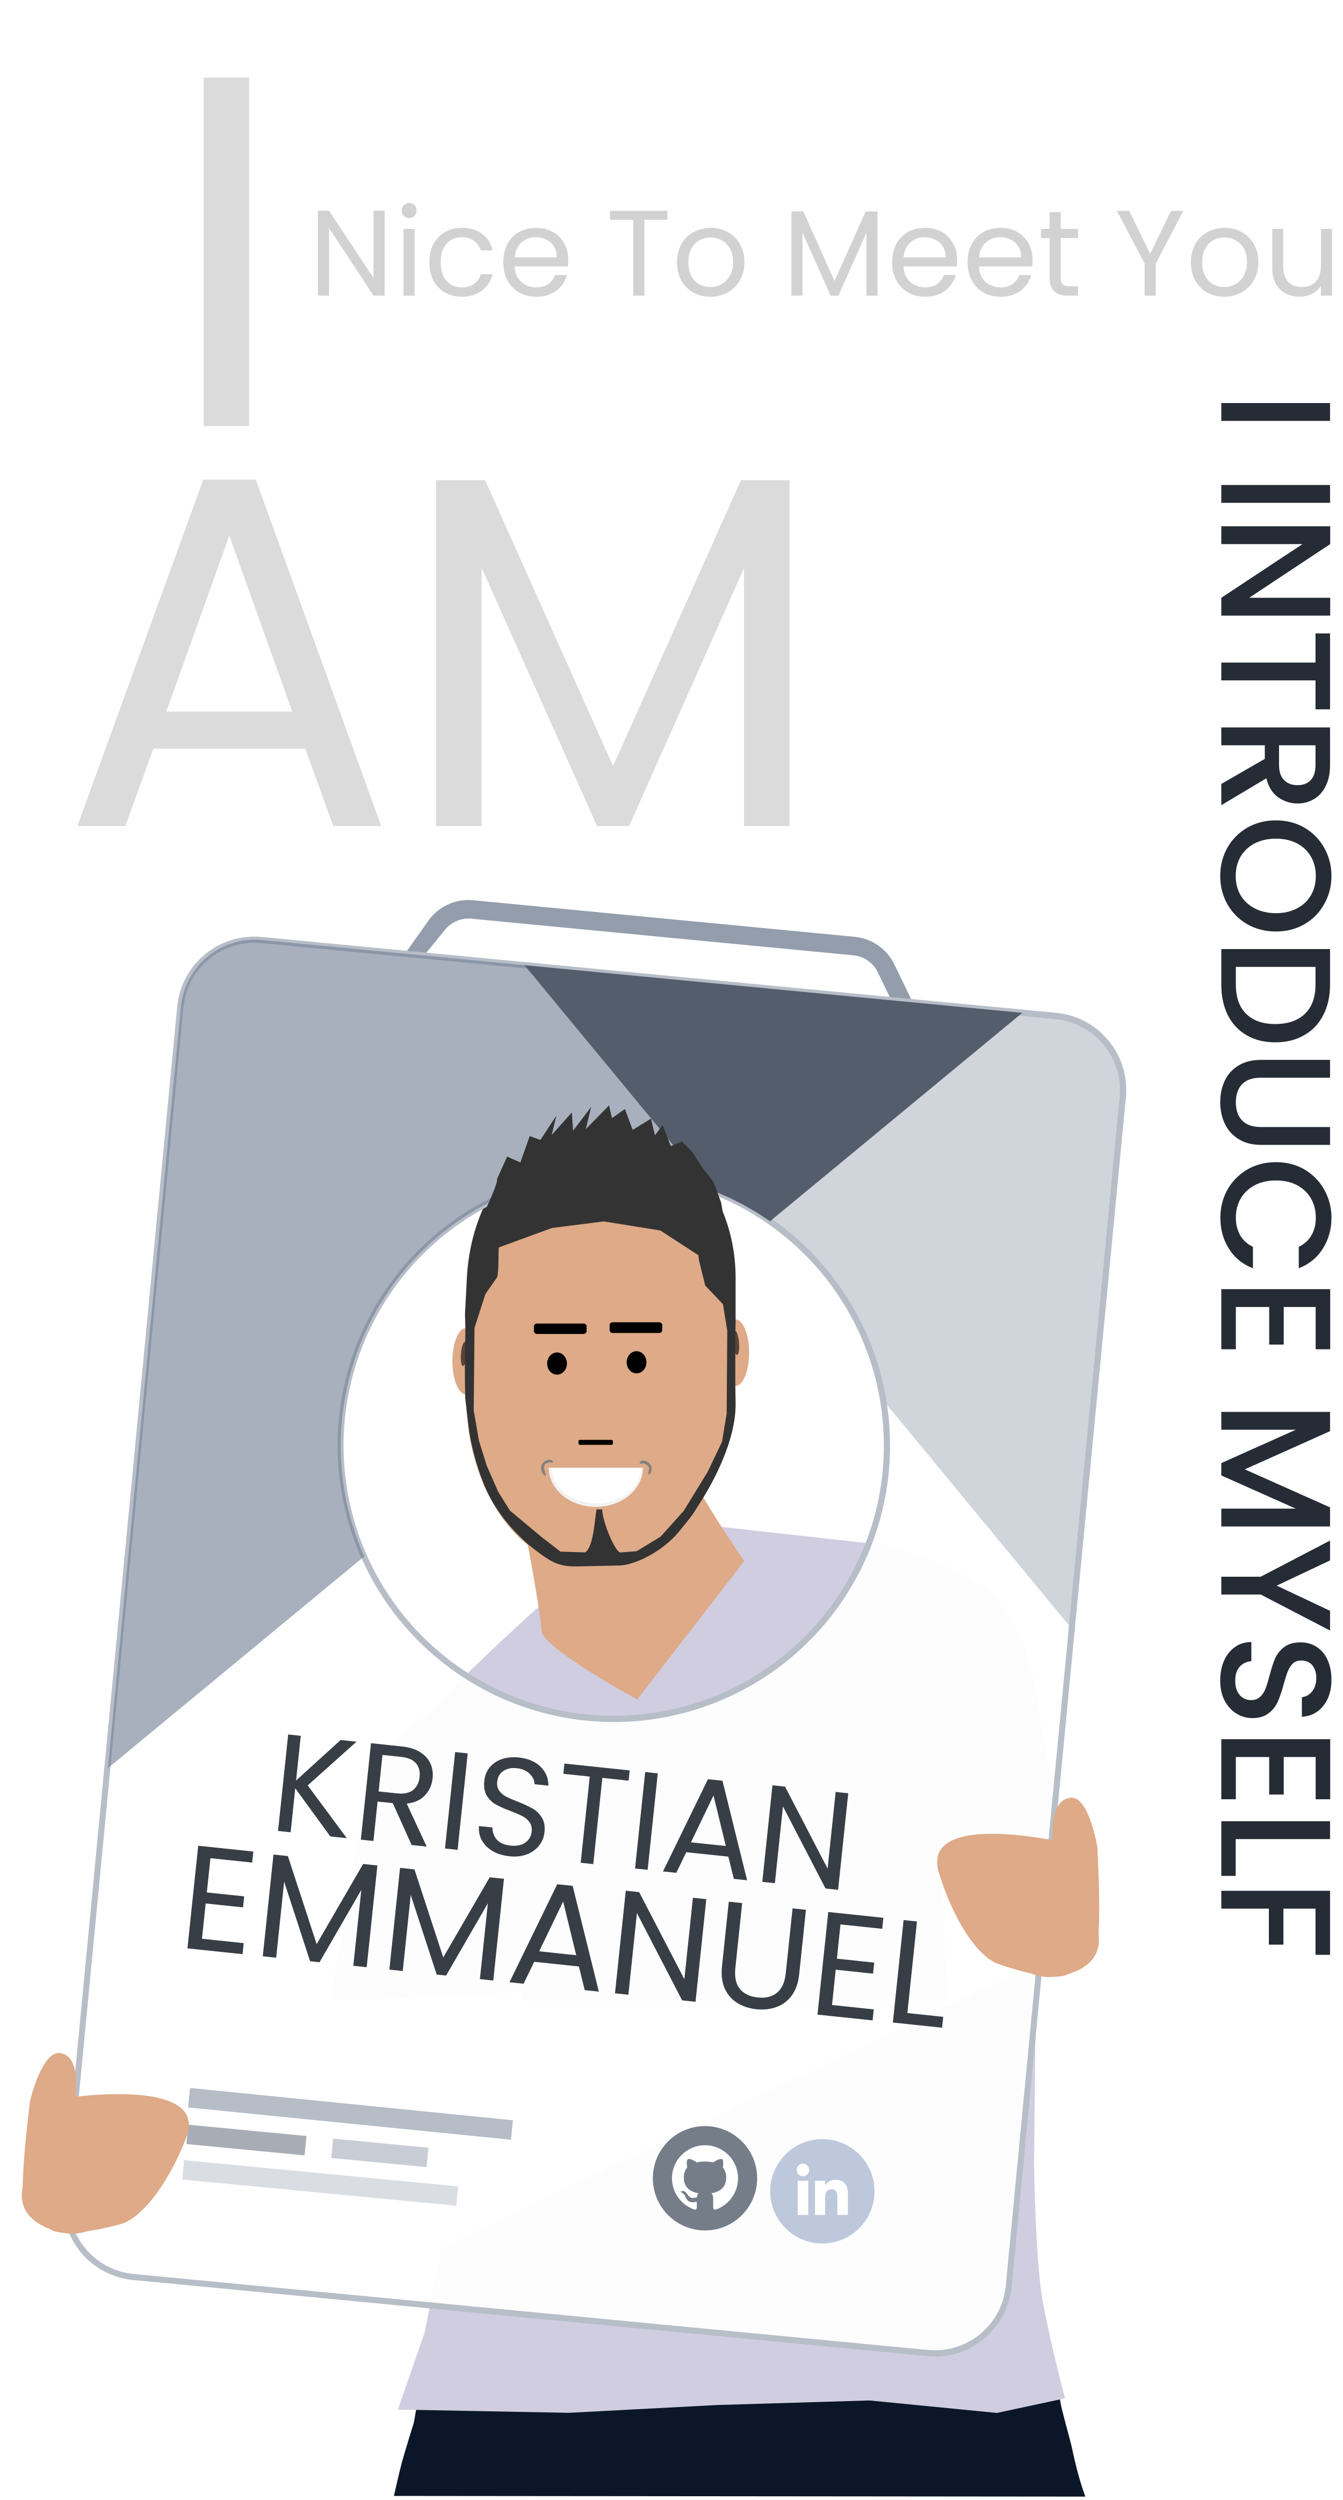 <svg width="309" height="575" viewBox="0 0 309 575" fill="none" xmlns="http://www.w3.org/2000/svg">
<path d="M57.32 17.845V98H46.855V17.845H57.32Z" fill="#D2D2D2" fill-opacity="0.8"/>
<path d="M70.235 172.175H35.275L28.835 190H17.795L46.775 110.305H58.85L87.715 190H76.675L70.235 172.175ZM67.245 163.665L52.755 123.185L38.265 163.665H67.245ZM181.65 110.42V190H171.185V130.66L144.735 190H137.375L110.81 130.545V190H100.345V110.42H111.615L141.055 176.2L170.495 110.42H181.65Z" fill="#D2D2D2" fill-opacity="0.8"/>
<path d="M88.5 68H85.952L75.704 52.46V68H73.156V48.456H75.704L85.952 63.968V48.456H88.5V68ZM94.159 50.164C93.674 50.164 93.263 49.996 92.927 49.66C92.591 49.324 92.424 48.913 92.424 48.428C92.424 47.943 92.591 47.532 92.927 47.196C93.263 46.86 93.674 46.692 94.159 46.692C94.626 46.692 95.018 46.86 95.335 47.196C95.671 47.532 95.84 47.943 95.84 48.428C95.84 48.913 95.671 49.324 95.335 49.66C95.018 49.996 94.626 50.164 94.159 50.164ZM95.391 52.656V68H92.844V52.656H95.391ZM98.782 60.3C98.782 58.713 99.1 57.332 99.734 56.156C100.369 54.961 101.246 54.037 102.366 53.384C103.505 52.731 104.802 52.404 106.258 52.404C108.143 52.404 109.693 52.861 110.906 53.776C112.138 54.691 112.95 55.96 113.342 57.584H110.598C110.337 56.651 109.823 55.913 109.058 55.372C108.311 54.831 107.378 54.56 106.258 54.56C104.802 54.56 103.626 55.064 102.73 56.072C101.834 57.061 101.386 58.471 101.386 60.3C101.386 62.148 101.834 63.576 102.73 64.584C103.626 65.592 104.802 66.096 106.258 66.096C107.378 66.096 108.311 65.835 109.058 65.312C109.805 64.789 110.318 64.043 110.598 63.072H113.342C112.931 64.64 112.11 65.9 110.878 66.852C109.646 67.785 108.106 68.252 106.258 68.252C104.802 68.252 103.505 67.925 102.366 67.272C101.246 66.619 100.369 65.695 99.734 64.5C99.1 63.305 98.782 61.905 98.782 60.3ZM130.742 59.74C130.742 60.225 130.714 60.739 130.658 61.28H118.394C118.487 62.792 119.001 63.977 119.934 64.836C120.886 65.676 122.034 66.096 123.378 66.096C124.479 66.096 125.394 65.844 126.122 65.34C126.869 64.817 127.391 64.127 127.69 63.268H130.434C130.023 64.743 129.202 65.947 127.97 66.88C126.738 67.795 125.207 68.252 123.378 68.252C121.922 68.252 120.615 67.925 119.458 67.272C118.319 66.619 117.423 65.695 116.77 64.5C116.117 63.287 115.79 61.887 115.79 60.3C115.79 58.713 116.107 57.323 116.742 56.128C117.377 54.933 118.263 54.019 119.402 53.384C120.559 52.731 121.885 52.404 123.378 52.404C124.834 52.404 126.122 52.721 127.242 53.356C128.362 53.991 129.221 54.868 129.818 55.988C130.434 57.089 130.742 58.34 130.742 59.74ZM128.11 59.208C128.11 58.237 127.895 57.407 127.466 56.716C127.037 56.007 126.449 55.475 125.702 55.12C124.974 54.747 124.162 54.56 123.266 54.56C121.978 54.56 120.877 54.971 119.962 55.792C119.066 56.613 118.553 57.752 118.422 59.208H128.11ZM153.582 48.484V50.556H148.262V68H145.714V50.556H140.366V48.484H153.582ZM163.411 68.252C161.973 68.252 160.667 67.925 159.491 67.272C158.333 66.619 157.419 65.695 156.747 64.5C156.093 63.287 155.767 61.887 155.767 60.3C155.767 58.732 156.103 57.351 156.775 56.156C157.465 54.943 158.399 54.019 159.575 53.384C160.751 52.731 162.067 52.404 163.523 52.404C164.979 52.404 166.295 52.731 167.471 53.384C168.647 54.019 169.571 54.933 170.243 56.128C170.933 57.323 171.279 58.713 171.279 60.3C171.279 61.887 170.924 63.287 170.215 64.5C169.524 65.695 168.581 66.619 167.387 67.272C166.192 67.925 164.867 68.252 163.411 68.252ZM163.411 66.012C164.325 66.012 165.184 65.797 165.987 65.368C166.789 64.939 167.433 64.295 167.919 63.436C168.423 62.577 168.675 61.532 168.675 60.3C168.675 59.068 168.432 58.023 167.947 57.164C167.461 56.305 166.827 55.671 166.043 55.26C165.259 54.831 164.409 54.616 163.495 54.616C162.561 54.616 161.703 54.831 160.919 55.26C160.153 55.671 159.537 56.305 159.071 57.164C158.604 58.023 158.371 59.068 158.371 60.3C158.371 61.551 158.595 62.605 159.043 63.464C159.509 64.323 160.125 64.967 160.891 65.396C161.656 65.807 162.496 66.012 163.411 66.012ZM201.89 48.624V68H199.342V53.552L192.902 68H191.11L184.642 53.524V68H182.094V48.624H184.838L192.006 64.64L199.174 48.624H201.89ZM220.211 59.74C220.211 60.225 220.183 60.739 220.127 61.28H207.863C207.956 62.792 208.469 63.977 209.403 64.836C210.355 65.676 211.503 66.096 212.847 66.096C213.948 66.096 214.863 65.844 215.591 65.34C216.337 64.817 216.86 64.127 217.159 63.268H219.903C219.492 64.743 218.671 65.947 217.439 66.88C216.207 67.795 214.676 68.252 212.847 68.252C211.391 68.252 210.084 67.925 208.927 67.272C207.788 66.619 206.892 65.695 206.239 64.5C205.585 63.287 205.259 61.887 205.259 60.3C205.259 58.713 205.576 57.323 206.211 56.128C206.845 54.933 207.732 54.019 208.871 53.384C210.028 52.731 211.353 52.404 212.847 52.404C214.303 52.404 215.591 52.721 216.711 53.356C217.831 53.991 218.689 54.868 219.287 55.988C219.903 57.089 220.211 58.34 220.211 59.74ZM217.579 59.208C217.579 58.237 217.364 57.407 216.935 56.716C216.505 56.007 215.917 55.475 215.171 55.12C214.443 54.747 213.631 54.56 212.735 54.56C211.447 54.56 210.345 54.971 209.431 55.792C208.535 56.613 208.021 57.752 207.891 59.208H217.579ZM237.574 59.74C237.574 60.225 237.546 60.739 237.49 61.28H225.226C225.319 62.792 225.833 63.977 226.766 64.836C227.718 65.676 228.866 66.096 230.21 66.096C231.311 66.096 232.226 65.844 232.954 65.34C233.701 64.817 234.223 64.127 234.522 63.268H237.266C236.855 64.743 236.034 65.947 234.802 66.88C233.57 67.795 232.039 68.252 230.21 68.252C228.754 68.252 227.447 67.925 226.29 67.272C225.151 66.619 224.255 65.695 223.602 64.5C222.949 63.287 222.622 61.887 222.622 60.3C222.622 58.713 222.939 57.323 223.574 56.128C224.209 54.933 225.095 54.019 226.234 53.384C227.391 52.731 228.717 52.404 230.21 52.404C231.666 52.404 232.954 52.721 234.074 53.356C235.194 53.991 236.053 54.868 236.65 55.988C237.266 57.089 237.574 58.34 237.574 59.74ZM234.942 59.208C234.942 58.237 234.727 57.407 234.298 56.716C233.869 56.007 233.281 55.475 232.534 55.12C231.806 54.747 230.994 54.56 230.098 54.56C228.81 54.56 227.709 54.971 226.794 55.792C225.898 56.613 225.385 57.752 225.254 59.208H234.942ZM244.045 54.756V63.8C244.045 64.547 244.204 65.079 244.521 65.396C244.839 65.695 245.389 65.844 246.173 65.844H248.049V68H245.753C244.335 68 243.271 67.673 242.561 67.02C241.852 66.367 241.497 65.293 241.497 63.8V54.756H239.509V52.656H241.497V48.792H244.045V52.656H248.049V54.756H244.045ZM272.265 48.484L265.909 60.636V68H263.361V60.636L256.977 48.484H259.805L264.621 58.368L269.437 48.484H272.265ZM281.645 68.252C280.208 68.252 278.901 67.925 277.725 67.272C276.568 66.619 275.653 65.695 274.981 64.5C274.328 63.287 274.001 61.887 274.001 60.3C274.001 58.732 274.337 57.351 275.009 56.156C275.7 54.943 276.633 54.019 277.809 53.384C278.985 52.731 280.301 52.404 281.757 52.404C283.213 52.404 284.529 52.731 285.705 53.384C286.881 54.019 287.805 54.933 288.477 56.128C289.168 57.323 289.513 58.713 289.513 60.3C289.513 61.887 289.158 63.287 288.449 64.5C287.758 65.695 286.816 66.619 285.621 67.272C284.426 67.925 283.101 68.252 281.645 68.252ZM281.645 66.012C282.56 66.012 283.418 65.797 284.221 65.368C285.024 64.939 285.668 64.295 286.153 63.436C286.657 62.577 286.909 61.532 286.909 60.3C286.909 59.068 286.666 58.023 286.181 57.164C285.696 56.305 285.061 55.671 284.277 55.26C283.493 54.831 282.644 54.616 281.729 54.616C280.796 54.616 279.937 54.831 279.153 55.26C278.388 55.671 277.772 56.305 277.305 57.164C276.838 58.023 276.605 59.068 276.605 60.3C276.605 61.551 276.829 62.605 277.277 63.464C277.744 64.323 278.36 64.967 279.125 65.396C279.89 65.807 280.73 66.012 281.645 66.012ZM306.471 52.656V68H303.923V65.732C303.438 66.516 302.756 67.132 301.879 67.58C301.02 68.009 300.068 68.224 299.023 68.224C297.828 68.224 296.755 67.981 295.803 67.496C294.851 66.992 294.095 66.245 293.535 65.256C292.994 64.267 292.723 63.063 292.723 61.644V52.656H295.243V61.308C295.243 62.82 295.626 63.987 296.391 64.808C297.156 65.611 298.202 66.012 299.527 66.012C300.89 66.012 301.963 65.592 302.747 64.752C303.531 63.912 303.923 62.689 303.923 61.084V52.656H306.471Z" fill="#D2D2D2"/>
<path d="M95.24 557.116C95.24 557.116 93.177 563.729 92.457 566.377C91.766 568.915 90.64 574.054 90.64 574.054L249.73 574.207C249.73 574.207 248.137 570.229 246.719 563.391C246.232 561.045 244.353 554.659 244.036 552.775C242.633 544.452 240.425 539.747 240.425 539.747L176.416 541.459L97.366 544.78L95.24 557.116Z" fill="#0B1728"/>
<path d="M201.056 361.697H220.502C220.502 361.697 234.762 364.349 238.652 390.865C242.541 417.381 246.43 424.01 242.541 424.01C238.652 424.01 191.981 422.685 191.981 421.359C191.981 420.033 201.056 361.697 201.056 361.697Z" fill="#D0CDE1"/>
<path d="M165.89 351.176C165.89 351.176 156.078 373.318 140.086 374.428C140.086 374.428 129.365 371.852 126.114 367.587C126.114 367.587 92.11 397.752 92.11 403.305L119.173 446.621C119.173 446.621 119.173 455.429 120.223 460.259H218.287L215.126 407.748C215.126 407.748 223.737 362.212 217.587 359.99L205.285 355.547L165.89 351.176Z" fill="#D0CDE1"/>
<path d="M119.381 344.462C119.381 344.462 124.567 370.978 124.567 374.955C124.567 378.933 146.606 390.865 146.606 390.865L171.238 359.046C171.238 359.046 155.681 336.507 155.681 331.204L119.381 344.462Z" fill="#DEAA87"/>
<path d="M131.882 261.764C118.313 261.765 107.543 279.051 107.389 300.473L107.355 305.43C107.316 305.428 107.276 305.428 107.237 305.43C106.824 305.43 106.414 305.627 106.033 306.012C105.651 306.396 105.304 306.96 105.012 307.67C104.719 308.38 104.488 309.223 104.329 310.152C104.171 311.08 104.09 312.074 104.09 313.079C104.09 314.084 104.171 315.078 104.329 316.006C104.488 316.934 104.719 317.778 105.012 318.488C105.304 319.198 105.651 319.762 106.033 320.146C106.414 320.53 106.824 320.728 107.237 320.728C107.116 342.111 119.295 359.61 132.846 359.61H142.599C155.686 359.61 167.906 339.347 168.767 318.687C168.914 318.739 169.062 318.765 169.21 318.765C169.624 318.765 170.033 318.567 170.415 318.183C170.796 317.799 171.143 317.235 171.436 316.525C171.728 315.815 171.96 314.972 172.118 314.044C172.276 313.115 172.357 312.121 172.357 311.116C172.357 310.112 172.276 309.117 172.118 308.189C171.96 307.261 171.728 306.417 171.436 305.707C171.143 304.997 170.796 304.433 170.415 304.049C170.033 303.665 169.624 303.467 169.21 303.467C169.082 303.467 168.953 303.486 168.825 303.524L168.827 300.478C168.849 279.055 157.902 261.77 144.333 261.77H131.873L131.882 261.764Z" fill="#DEAA87"/>
<path opacity="0.6" d="M170.033 308.803C170.093 309.537 170.079 310.248 169.995 310.78C169.91 311.311 169.761 311.619 169.581 311.637C169.491 311.645 169.397 311.582 169.303 311.451C169.209 311.319 169.118 311.123 169.033 310.871C168.949 310.62 168.874 310.32 168.812 309.987C168.751 309.655 168.704 309.296 168.674 308.933C168.613 308.199 168.627 307.487 168.712 306.956C168.797 306.425 168.946 306.117 169.126 306.099C169.306 306.082 169.503 306.357 169.673 306.864C169.843 307.371 169.973 308.069 170.033 308.803Z" fill="black"/>
<path opacity="0.6" d="M106.056 311.351C105.996 312.085 106.01 312.796 106.094 313.327C106.179 313.859 106.328 314.167 106.508 314.184C106.689 314.201 106.886 313.926 107.056 313.419C107.226 312.912 107.355 312.215 107.415 311.48C107.476 310.746 107.462 310.035 107.377 309.504C107.292 308.972 107.143 308.664 106.963 308.647C106.874 308.638 106.779 308.702 106.685 308.833C106.592 308.964 106.5 309.161 106.416 309.412C106.332 309.663 106.256 309.963 106.195 310.296C106.133 310.629 106.086 310.987 106.056 311.351" fill="black"/>
<path d="M138.41 258.353C121.327 258.353 108.425 274.246 107.416 293.92L106.982 302.38C107.202 307.935 106.957 307.871 106.957 312.601C106.957 317.33 106.957 317.433 107.045 321.625L107.863 328.487C108.347 332.541 110.207 339.592 112.657 344.225C114.731 348.145 117.575 351.668 121.474 355.169C126.866 359.473 128.422 360.364 133.126 360.26L142.804 360.047C146.116 359.854 152.51 356.846 156.222 352.256C160.129 347.434 158.83 349.101 161.003 345.738C164.127 340.903 169.248 331.419 169.248 323.053V322.497C169.141 316.886 169.18 316.894 169.18 312.328C169.18 307.761 169.18 307.76 169.248 303.769V293.919C169.248 274.215 155.494 258.352 138.411 258.352L138.41 258.353ZM133.419 279.871L143.361 280.436L155.92 280.201L160.161 283.875L160.802 289.746L162.257 295.659L166.342 299.962L167.332 306.089L167.196 325.106L166.127 331.598L162.819 338.52L157.317 347.483L151.997 353.417L146.491 356.761L142.64 357.062C141.376 356.564 138.633 350.04 138.555 347.171L137.289 347.135C136.801 348.816 136.768 355.365 134.675 357.052L128.947 356.858L124.664 353.554L117.332 347.433L114.614 343.074L111.993 337.112L110.181 331.288L108.994 324.404L109.176 305.407L111.68 297.639L114.427 293.686C114.761 291.457 114.652 289.964 114.705 288.302C114.737 287.26 114.775 284.953 115.15 283.905C115.467 283.018 116.297 282.944 116.297 282.944C117.242 282.538 116.994 282.05 117.994 281.683C118.558 281.477 119.121 281.295 119.687 281.134C123.761 279.977 127.948 279.942 133.421 279.871L133.419 279.871Z" fill="#333333"/>
<path d="M130.442 313.609C130.442 314.286 130.202 314.934 129.775 315.413C129.348 315.891 128.769 316.16 128.165 316.16C127.866 316.16 127.57 316.094 127.294 315.966C127.018 315.837 126.767 315.65 126.556 315.413C126.344 315.176 126.177 314.895 126.062 314.585C125.948 314.276 125.889 313.944 125.889 313.609C125.889 312.933 126.129 312.284 126.556 311.806C126.983 311.327 127.562 311.059 128.165 311.059C128.769 311.059 129.348 311.327 129.775 311.806C130.202 312.284 130.442 312.933 130.442 313.609Z" fill="black"/>
<path d="M148.734 313.315C148.734 313.991 148.494 314.64 148.067 315.118C147.64 315.596 147.062 315.865 146.458 315.865C145.854 315.865 145.275 315.596 144.848 315.118C144.421 314.64 144.182 313.991 144.182 313.315C144.182 312.98 144.241 312.648 144.355 312.338C144.469 312.029 144.637 311.748 144.848 311.511C145.06 311.274 145.311 311.086 145.587 310.958C145.863 310.83 146.159 310.764 146.458 310.764C147.062 310.764 147.64 311.033 148.067 311.511C148.494 311.989 148.734 312.638 148.734 313.315Z" fill="black"/>
<path d="M133.42 331.165H140.692C140.868 331.165 141.01 331.308 141.01 331.484V331.98C141.01 332.156 140.868 332.299 140.692 332.299H133.42C133.243 332.299 133.101 332.156 133.101 331.98V331.484C133.101 331.308 133.243 331.165 133.42 331.165Z" fill="black"/>
<path d="M123.516 304.407H134.286C134.659 304.407 134.96 304.708 134.96 305.081V306.131C134.96 306.504 134.659 306.805 134.286 306.805H123.516C123.143 306.805 122.842 306.505 122.842 306.131V305.081C122.842 304.708 123.143 304.407 123.516 304.407Z" fill="black"/>
<path d="M140.955 304.115H151.686C152.07 304.115 152.379 304.424 152.379 304.808V305.887C152.379 306.27 152.07 306.58 151.686 306.58H140.955C140.571 306.58 140.262 306.271 140.262 305.887V304.808C140.262 304.424 140.571 304.115 140.955 304.115Z" fill="black"/>
<path d="M126.243 337.547C126.247 339.944 127.392 342.242 129.426 343.935C131.461 345.629 134.218 346.58 137.094 346.58C139.969 346.58 142.726 345.629 144.761 343.935C146.795 342.242 147.94 339.944 147.944 337.547H126.243Z" fill="#F2F2F2"/>
<path d="M126.992 337.787C126.996 339.908 128.075 341.941 129.992 343.439C131.91 344.937 134.508 345.779 137.218 345.779C139.928 345.779 142.526 344.937 144.444 343.439C146.361 341.941 147.44 339.908 147.444 337.787H126.992Z" fill="white"/>
<path d="M127.168 336.384C127.261 336.332 127.193 336.103 127.167 336.07C126.696 335.46 125.744 335.74 125.05 336.334C124.264 337.007 124.42 338.007 124.832 338.84C124.859 338.901 125.374 339.676 125.541 339.333C125.619 339.173 125.211 337.995 125.203 337.9C125.137 337.122 125.087 337.453 125.403 336.748C125.975 336.34 126.293 336.286 126.91 336.383L127.168 336.384Z" fill="#808080"/>
<path d="M147.261 336.6C147.168 336.547 147.184 336.328 147.211 336.295C147.683 335.684 148.586 335.873 149.28 336.468C150.066 337.141 150.078 337.989 149.667 338.822C149.639 338.883 149.209 339.146 149.158 339.107C149.024 339.002 149.266 338.355 149.283 338.262C149.433 337.471 149.43 337.48 148.84 336.973C148.306 336.517 148.133 336.529 147.515 336.625L147.261 336.6Z" fill="#808080"/>
<path d="M119.651 393.727H100.204C100.204 393.727 85.944 396.546 82.055 424.736C78.165 452.927 74.276 459.975 78.165 459.975C82.055 459.975 128.725 458.565 128.725 457.156C128.725 455.746 119.651 393.727 119.651 393.727Z" fill="#D0CDE1"/>
<path d="M97.724 536.397L91.543 554.189L130.875 554.938L164.711 553.155L200.044 552.09L229.368 554.965L245.032 551.605C245.032 551.605 240.683 535.137 239.523 526.721C238.215 517.226 237.915 498.012 237.915 498.012L238.399 451.463L101.618 516.843L97.724 536.397Z" fill="#D0CDE1"/>
<path opacity="0.96" d="M242.914 233.713L60.105 216.185C55.605 215.774 51.124 217.157 47.64 220.035C44.155 222.912 41.949 227.049 41.501 231.546L15.304 505.153C14.879 509.653 16.255 514.139 19.131 517.626C22.007 521.113 26.149 523.318 30.648 523.756L213.44 541.285C217.941 541.701 222.423 540.318 225.909 537.44C229.394 534.562 231.6 530.422 232.043 525.924L258.258 252.403C258.478 250.168 258.256 247.912 257.604 245.763C256.952 243.614 255.883 241.615 254.458 239.879C253.033 238.144 251.28 236.706 249.299 235.648C247.319 234.59 245.149 233.932 242.914 233.713ZM203.783 338.468C202.517 351.532 197.191 363.871 188.553 373.753C179.915 383.634 168.398 390.562 155.621 393.563C142.844 396.563 129.447 395.486 117.313 390.482C105.18 385.479 94.918 376.8 87.97 365.665C81.022 354.53 77.736 341.498 78.574 328.4C79.412 315.302 84.332 302.795 92.643 292.637C100.954 282.478 112.238 275.178 124.911 271.762C137.584 268.346 151.008 268.985 163.299 273.59C168.212 275.428 172.872 277.88 177.169 280.889C186.324 287.255 193.617 295.945 198.297 306.065C202.978 316.185 204.877 327.37 203.8 338.468H203.783Z" fill="white"/>
<path d="M211.532 240.631C210.711 240.631 209.962 240.159 209.608 239.417L201.962 223.623C200.912 221.435 198.794 219.956 196.379 219.722L108.442 211.295C106.028 211.063 103.668 212.108 102.218 214.052L97.763 219.532L93.562 218.81L98.75 211.503C101.103 208.375 104.908 206.689 108.806 207.048L196.726 215.474C200.623 215.868 204.039 218.248 205.759 221.767L213.388 237.562C214.078 238.975 213.053 240.624 211.48 240.631H211.532Z" fill="#939DAC"/>
<path d="M215.087 541.978C214.508 541.985 213.929 541.956 213.353 541.892L30.561 524.381C25.873 523.924 21.558 521.627 18.561 517.994C15.564 514.36 14.131 509.686 14.575 504.997L40.773 231.477C41.234 226.791 43.532 222.478 47.164 219.482C50.797 216.486 55.468 215.051 60.157 215.491L243.052 232.95C247.742 233.407 252.059 235.703 255.058 239.336C258.058 242.969 259.495 247.643 259.055 252.334L232.754 525.958C232.32 530.349 230.274 534.423 227.011 537.391C223.747 540.36 219.498 542.013 215.087 542.03V541.978ZM58.475 216.826C54.413 216.837 50.5 218.356 47.495 221.089C44.49 223.821 42.607 227.573 42.212 231.615L15.928 505.153C15.536 509.466 16.862 513.76 19.619 517.101C22.375 520.441 26.338 522.559 30.648 522.994L213.578 540.487C217.892 540.888 222.188 539.565 225.528 536.806C228.868 534.048 230.98 530.079 231.402 525.768L257.616 252.247C258.013 247.936 256.691 243.642 253.937 240.301C251.184 236.959 247.222 234.841 242.914 234.407L60.035 216.896C59.515 216.844 58.995 216.826 58.475 216.826ZM141.315 396.064C139.269 396.064 137.205 395.96 135.142 395.769C126.135 394.9 117.417 392.118 109.572 387.609C101.726 383.1 94.933 376.969 89.647 369.624C84.361 362.279 80.704 353.891 78.92 345.02C77.136 336.148 77.267 326.998 79.303 318.181C81.338 309.364 85.233 301.084 90.726 293.893C96.219 286.701 103.184 280.766 111.155 276.482C119.126 272.199 127.919 269.666 136.947 269.054C145.976 268.441 155.03 269.763 163.507 272.931C168.484 274.783 173.204 277.265 177.55 280.317C186.806 286.755 194.181 295.542 198.916 305.774C203.651 316.006 205.576 327.315 204.493 338.537C202.99 354.261 195.688 368.862 184.008 379.496C172.329 390.13 157.11 396.037 141.315 396.064ZM141.158 270.313C129.12 270.321 117.342 273.825 107.257 280.399C97.172 286.973 89.213 296.335 84.347 307.346C79.481 318.358 77.918 330.545 79.847 342.429C81.776 354.312 87.114 365.379 95.213 374.286C103.313 383.193 113.825 389.556 125.472 392.602C137.118 395.648 149.399 395.247 160.823 391.446C172.246 387.645 182.319 380.609 189.819 371.192C197.319 361.775 201.923 350.382 203.072 338.399C204.128 327.43 202.245 316.378 197.617 306.377C192.989 296.377 185.781 287.789 176.736 281.496C172.489 278.509 167.874 276.084 163.004 274.283C157.902 272.364 152.567 271.133 147.14 270.625C145.129 270.417 143.135 270.313 141.158 270.313Z" fill="#B7BEC8"/>
<path opacity="0.6" d="M163.299 273.59C151.701 269.254 139.082 268.439 127.023 271.245C114.964 274.052 104.002 280.356 95.511 289.367C87.02 298.379 81.378 309.696 79.293 321.9C77.207 334.105 78.771 346.653 83.788 357.973L24.839 406.657L41.622 231.546C42.07 227.049 44.276 222.912 47.761 220.035C51.245 217.157 55.726 215.774 60.226 216.185L120.804 221.993L140.187 245.503L163.299 273.59Z" fill="#6F7C91"/>
<path opacity="0.65" d="M258.258 252.317L246.52 374.53L203.176 322.014C201.781 313.779 198.763 305.902 194.299 298.842C189.834 291.782 184.012 285.68 177.169 280.889L235.216 232.95L242.914 233.696C247.414 234.139 251.556 236.347 254.431 239.837C257.307 243.327 258.683 247.814 258.258 252.317Z" fill="#B7BEC8"/>
<path d="M235.216 232.95L177.169 280.889C172.872 277.88 168.212 275.428 163.299 273.59L140.118 245.503L120.683 221.993L235.216 232.95Z" fill="#535D6C"/>
<path opacity="0.5" d="M70.515 491.273L43.315 488.669L42.889 493.121L70.089 495.726L70.515 491.273Z" fill="#535D6C"/>
<path opacity="0.5" d="M98.575 493.969L76.639 491.868L76.213 496.321L98.149 498.422L98.575 493.969Z" fill="#939DAC"/>
<path opacity="0.5" d="M105.404 502.862L42.357 496.824L41.931 501.277L104.977 507.314L105.404 502.862Z" fill="#B7BEC8"/>
<path opacity="0.5" d="M118.014 487.652L43.722 480.223L43.275 484.696L117.567 492.125L118.014 487.652Z" fill="#6F7C91"/>
<path d="M109.186 283.304C115.029 271.877 114.359 271.154 114.359 271.154L116.685 266.011L119.727 267.371L121.877 261.294L124.34 262.191L128.021 256.569L126.939 261.041L131.564 255.864L131.857 260.064L136.024 254.574L134.777 259.691L140.138 254.24L140.804 257.161L143.784 255.065L145.562 259.871L149.786 257.28L150.694 261.105L152.463 258.773L154.334 263.61L156.891 262.536L159.247 264.924L161.581 268.503L164.172 271.891L165.909 276.549L166.839 281.875L167.596 284.075L161.466 289.193L151.938 283.007L138.943 280.92L127.033 282.419L114.278 287.079L109.186 283.304Z" fill="#333333"/>
<path d="M19.813 483.301C19.813 483.301 -7.715 506.292 12.326 512.973C31.566 519.386 33.449 482.832 33.449 482.832L19.813 483.301Z" fill="#DEAA87"/>
<path d="M10.669 511.225C10.669 511.225 9.79 516.207 27.613 511.581C32.67 510.268 38.876 501.966 42.871 491.607C48.194 477.809 16.566 482.356 16.566 482.356L7.809 496.079L10.669 511.225Z" fill="#DEAA87"/>
<path d="M8.466 504.603C8.466 504.603 16.081 493.421 16.888 486.952C17.509 481.979 18.87 473.142 13.946 472.209C9.694 471.403 6.922 483.129 6.922 483.129C6.922 483.129 3.602 508.982 6.299 506.554L8.466 504.603Z" fill="#DEAA87"/>
<path d="M239.621 424.11C239.621 424.11 265.424 449.021 244.955 454.243C225.304 459.256 226.054 422.661 226.054 422.661L239.621 424.11Z" fill="#DEAA87"/>
<path d="M246.733 452.619C246.733 452.619 247.251 457.651 229.808 451.755C224.858 450.082 219.266 441.356 216.025 430.736C211.709 416.591 242.928 423.4 242.928 423.4L250.675 437.718L246.733 452.619Z" fill="#DEAA87"/>
<path d="M249.407 446.172C249.407 446.172 242.616 434.472 242.276 427.961C242.015 422.957 241.292 414.045 246.27 413.468C250.569 412.97 252.491 424.865 252.491 424.865C252.491 424.865 253.943 450.889 251.428 448.274L249.407 446.172Z" fill="#DEAA87"/>
<path d="M76.003 422.374L67.933 411.294L66.87 421.414L63.973 421.11L66.305 398.928L69.201 399.232L68.121 409.512L78.366 400.196L82.026 400.58L70.802 410.63L79.79 422.772L76.003 422.374ZM94.704 424.34L90.375 414.714L86.874 414.346L85.921 423.416L83.025 423.112L85.356 400.93L92.517 401.683C94.193 401.859 95.574 402.294 96.659 402.987C97.766 403.682 98.554 404.548 99.025 405.584C99.495 406.621 99.664 407.765 99.533 409.016C99.372 410.544 98.785 411.844 97.771 412.918C96.779 413.993 95.382 414.629 93.581 414.826L98.173 424.704L94.704 424.34ZM87.118 412.023L91.383 412.471C92.953 412.636 94.171 412.378 95.036 411.697C95.903 410.994 96.405 409.996 96.541 408.702C96.679 407.387 96.394 406.327 95.685 405.523C94.997 404.721 93.857 404.237 92.266 404.07L88.001 403.621L87.118 412.023ZM107.614 403.27L105.283 425.451L102.387 425.147L104.718 402.965L107.614 403.27ZM117.229 426.932C115.765 426.778 114.476 426.386 113.363 425.754C112.273 425.103 111.447 424.287 110.885 423.305C110.325 422.303 110.098 421.196 110.204 419.984L113.291 420.308C113.288 421.359 113.62 422.284 114.287 423.084C114.977 423.864 116.043 424.33 117.486 424.482C118.865 424.627 119.983 424.401 120.839 423.805C121.719 423.189 122.216 422.34 122.33 421.258C122.419 420.41 122.258 419.696 121.847 419.116C121.436 418.537 120.895 418.072 120.224 417.723C119.552 417.373 118.64 416.977 117.485 416.534C116.061 415.998 114.924 415.493 114.073 415.017C113.243 414.544 112.552 413.871 112.001 412.997C111.472 412.105 111.281 410.97 111.425 409.591C111.553 408.381 111.973 407.342 112.686 406.473C113.4 405.604 114.335 404.973 115.491 404.58C116.669 404.189 117.98 404.07 119.423 404.221C121.502 404.44 123.144 405.138 124.351 406.316C125.578 407.496 126.186 408.954 126.175 410.69L122.993 410.356C122.976 409.496 122.608 408.707 121.89 407.988C121.174 407.248 120.169 406.809 118.875 406.673C117.666 406.546 116.646 406.761 115.815 407.317C114.987 407.852 114.513 408.682 114.395 409.806C114.31 410.612 114.464 411.294 114.856 411.85C115.269 412.408 115.79 412.859 116.419 413.204C117.071 413.53 117.984 413.927 119.158 414.393C120.579 414.95 121.715 415.477 122.563 415.974C123.414 416.449 124.114 417.134 124.664 418.029C125.216 418.902 125.418 420.038 125.271 421.439C125.157 422.521 124.764 423.509 124.09 424.404C123.417 425.298 122.487 425.983 121.3 426.459C120.113 426.935 118.756 427.093 117.229 426.932ZM144.881 407.187L144.634 409.542L138.587 408.906L136.503 428.733L133.607 428.428L135.691 408.602L129.613 407.963L129.86 405.608L144.881 407.187ZM151.342 407.866L149.011 430.047L146.115 429.743L148.446 407.561L151.342 407.866ZM167.577 427.011L157.902 425.995L155.601 430.74L152.546 430.419L162.884 409.207L166.226 409.559L171.896 432.453L168.841 432.132L167.577 427.011ZM166.997 424.569L164.164 412.946L158.977 423.727L166.997 424.569ZM192.831 434.653L189.935 434.349L180.143 415.462L178.287 433.124L175.391 432.82L177.726 410.606L180.622 410.911L190.417 429.766L192.27 412.135L195.166 412.439L192.831 434.653Z" fill="#383E45"/>
<path d="M48.418 427.372L47.59 435.251L56.178 436.154L55.912 438.69L47.323 437.787L46.47 445.902L56.073 446.911L55.807 449.448L43.127 448.115L45.607 424.513L58.287 425.846L58.021 428.382L48.418 427.372ZM86.828 429.05L84.369 452.45L81.292 452.126L83.126 434.678L73.515 451.309L71.351 451.081L65.377 432.779L63.54 450.26L60.463 449.937L62.922 426.538L66.236 426.886L72.859 447.137L83.548 428.706L86.828 429.05ZM115.953 432.112L113.494 455.511L110.417 455.187L112.251 437.739L102.64 454.37L100.475 454.142L94.502 435.84L92.665 453.321L89.587 452.998L92.047 429.599L95.361 429.947L101.984 450.198L112.673 431.767L115.953 432.112ZM133.194 452.282L122.915 451.202L120.47 456.244L117.224 455.903L128.208 433.365L131.759 433.739L137.783 458.064L134.537 457.722L133.194 452.282ZM132.578 449.688L129.569 437.337L124.057 448.792L132.578 449.688ZM160.027 460.401L156.95 460.078L146.546 440.011L144.574 458.777L141.497 458.454L143.977 434.852L147.055 435.175L157.461 455.209L159.43 436.476L162.507 436.8L160.027 460.401ZM170.759 437.701L169.191 452.613C168.971 454.709 169.315 456.318 170.222 457.439C171.153 458.562 172.531 459.22 174.357 459.412C176.16 459.602 177.623 459.242 178.744 458.335C179.887 457.429 180.569 455.928 180.789 453.832L182.357 438.92L185.434 439.243L183.87 454.121C183.664 456.083 183.095 457.698 182.164 458.968C181.235 460.215 180.06 461.094 178.639 461.606C177.24 462.12 175.707 462.289 174.039 462.114C172.371 461.938 170.895 461.453 169.611 460.657C168.35 459.863 167.394 458.76 166.745 457.347C166.121 455.914 165.912 454.217 166.118 452.256L167.682 437.378L170.759 437.701ZM193.381 442.608L192.553 450.487L201.142 451.39L200.875 453.926L192.286 453.023L191.433 461.138L201.036 462.148L200.77 464.684L188.09 463.351L190.57 439.749L203.251 441.082L202.984 443.618L193.381 442.608ZM208.766 462.994L217.017 463.862L216.754 466.364L205.426 465.173L207.903 441.605L210.98 441.928L208.766 462.994Z" fill="#383E45"/>
<path d="M162.209 512.989C168.837 512.989 174.209 507.616 174.209 500.989C174.209 494.362 168.837 488.989 162.209 488.989C155.582 488.989 150.209 494.362 150.209 500.989C150.209 507.616 155.582 512.989 162.209 512.989Z" fill="#757D89"/>
<path d="M162.209 493.391C158.014 493.391 154.611 496.794 154.611 500.989C154.611 504.294 156.72 507.102 159.664 508.152C159.678 508.156 159.73 508.175 159.744 508.18C159.786 508.194 159.833 508.203 159.88 508.203C160.128 508.203 160.325 508.002 160.325 507.758C160.325 507.744 160.325 507.734 160.325 507.72C160.325 507.317 160.325 506.806 160.325 506.398C159.842 506.497 159.111 506.591 158.712 506.398C158.197 506.15 157.934 505.831 157.686 505.203C157.376 504.439 156.664 504.228 156.636 504.097C156.608 503.961 157.391 503.759 157.794 504.223C158.197 504.687 158.605 505.616 159.472 505.527C159.898 505.484 160.175 505.414 160.348 505.362C160.381 505.062 160.48 504.692 160.728 504.43C158.689 504.092 157.33 502.995 157.33 500.844C157.33 499.864 157.611 499.105 158.108 498.537C158.023 498.069 157.883 496.981 158.258 496.602C158.258 496.602 158.787 496.273 160.306 497.342C160.873 497.211 161.501 497.145 162.172 497.145C162.186 497.145 162.195 497.145 162.209 497.145C162.223 497.145 162.233 497.145 162.247 497.145C162.922 497.15 163.55 497.216 164.112 497.342C165.631 496.273 166.161 496.602 166.161 496.602C166.536 496.986 166.395 498.073 166.311 498.537C166.808 499.109 167.089 499.869 167.089 500.844C167.089 502.995 165.734 504.092 163.691 504.43C164.08 504.837 164.094 505.498 164.094 505.77C164.094 506.028 164.094 507.753 164.094 507.762C164.094 508.011 164.295 508.208 164.539 508.208C164.576 508.208 164.609 508.203 164.647 508.194C164.656 508.194 164.684 508.184 164.694 508.18C167.67 507.148 169.808 504.322 169.808 500.994C169.808 496.789 166.405 493.391 162.209 493.391Z" fill="white"/>
<path d="M189.209 515.989C195.837 515.989 201.209 510.616 201.209 503.989C201.209 497.362 195.837 491.989 189.209 491.989C182.582 491.989 177.209 497.362 177.209 503.989C177.209 510.616 182.582 515.989 189.209 515.989Z" fill="#BEC8DC"/>
<path d="M185.966 509.413H183.533V501.556H185.966V509.413ZM184.737 500.53C183.945 500.53 183.298 499.883 183.298 499.081C183.298 498.28 183.941 497.633 184.737 497.633C185.53 497.633 186.176 498.28 186.176 499.081C186.176 499.878 185.53 500.53 184.737 500.53ZM195.078 509.413H192.659C192.659 509.413 192.659 506.422 192.659 505.288C192.659 504.158 192.228 503.525 191.337 503.525C190.362 503.525 189.856 504.181 189.856 505.288C189.856 506.497 189.856 509.413 189.856 509.413H187.522V501.556H189.856V502.616C189.856 502.616 190.559 501.317 192.223 501.317C193.887 501.317 195.083 502.335 195.083 504.439C195.078 506.544 195.078 509.413 195.078 509.413Z" fill="white"/>
<path d="M306.02 96.804H281V92.7H306.02V96.804ZM306.02 115.648H281V111.544H306.02V115.648ZM281 141.592V137.488L299.684 125.14H281V121.036H306.056V125.14L287.408 137.488H306.056V141.592H281ZM306.02 163.145H302.672V156.485H281V152.381H302.672V145.685H306.02V163.145ZM281 180.298L291.008 174.538V171.406H281V167.302H306.02V175.942C306.02 177.862 305.684 179.482 305.012 180.802C304.34 182.146 303.44 183.142 302.312 183.79C301.184 184.462 299.924 184.798 298.532 184.798C296.9 184.798 295.412 184.318 294.068 183.358C292.748 182.422 291.848 180.97 291.368 179.002L281 185.194V180.298ZM294.284 171.406V175.942C294.284 177.478 294.668 178.63 295.436 179.398C296.204 180.19 297.236 180.586 298.532 180.586C299.828 180.586 300.836 180.202 301.556 179.434C302.3 178.666 302.672 177.502 302.672 175.942V171.406H294.284ZM280.748 201.46C280.748 199.132 281.288 196.984 282.368 195.016C283.472 193.072 284.996 191.524 286.94 190.372C288.908 189.244 291.116 188.68 293.564 188.68C296.012 188.68 298.208 189.244 300.152 190.372C302.096 191.524 303.608 193.072 304.688 195.016C305.792 196.984 306.344 199.132 306.344 201.46C306.344 203.812 305.792 205.96 304.688 207.904C303.608 209.872 302.096 211.42 300.152 212.548C298.208 213.676 296.012 214.24 293.564 214.24C291.116 214.24 288.908 213.676 286.94 212.548C284.996 211.42 283.472 209.872 282.368 207.904C281.288 205.96 280.748 203.812 280.748 201.46ZM284.312 201.46C284.312 203.116 284.684 204.592 285.428 205.888C286.196 207.184 287.276 208.192 288.668 208.912C290.084 209.656 291.716 210.028 293.564 210.028C295.412 210.028 297.032 209.656 298.424 208.912C299.816 208.192 300.884 207.184 301.628 205.888C302.372 204.592 302.744 203.116 302.744 201.46C302.744 199.804 302.372 198.328 301.628 197.032C300.884 195.736 299.816 194.716 298.424 193.972C297.032 193.252 295.412 192.892 293.564 192.892C291.716 192.892 290.084 193.252 288.668 193.972C287.276 194.716 286.196 195.736 285.428 197.032C284.684 198.328 284.312 199.804 284.312 201.46ZM306.02 226.45C306.02 229.114 305.504 231.442 304.472 233.434C303.464 235.45 302 236.998 300.08 238.078C298.184 239.182 295.964 239.734 293.42 239.734C290.876 239.734 288.668 239.182 286.796 238.078C284.924 236.998 283.484 235.45 282.476 233.434C281.492 231.442 281 229.114 281 226.45V218.278H306.02V226.45ZM284.348 226.45C284.348 229.378 285.14 231.622 286.724 233.182C288.308 234.742 290.54 235.522 293.42 235.522C296.324 235.522 298.592 234.742 300.224 233.182C301.856 231.622 302.672 229.378 302.672 226.45V222.382H284.348V226.45ZM306.02 247.87H290.072C288.176 247.87 286.748 248.362 285.788 249.346C284.828 250.354 284.348 251.746 284.348 253.522C284.348 255.322 284.828 256.714 285.788 257.698C286.748 258.706 288.176 259.21 290.072 259.21H306.02V263.314H290.144C288.104 263.314 286.376 262.87 284.96 261.982C283.544 261.094 282.488 259.906 281.792 258.418C281.096 256.93 280.748 255.286 280.748 253.486C280.748 251.686 281.096 250.042 281.792 248.554C282.488 247.09 283.544 245.926 284.96 245.062C286.376 244.198 288.104 243.766 290.144 243.766H306.02V247.87ZM293.564 267.289C296.012 267.289 298.208 267.853 300.152 268.981C302.096 270.133 303.608 271.681 304.688 273.625C305.792 275.593 306.344 277.741 306.344 280.069C306.344 282.733 305.684 285.097 304.364 287.161C303.068 289.249 301.22 290.761 298.82 291.697V286.765C300.14 286.117 301.124 285.217 301.772 284.065C302.42 282.913 302.744 281.581 302.744 280.069C302.744 278.413 302.372 276.937 301.628 275.641C300.884 274.345 299.816 273.325 298.424 272.581C297.032 271.861 295.412 271.501 293.564 271.501C291.716 271.501 290.096 271.861 288.704 272.581C287.312 273.325 286.232 274.345 285.464 275.641C284.72 276.937 284.348 278.413 284.348 280.069C284.348 281.581 284.672 282.913 285.32 284.065C285.968 285.217 286.952 286.117 288.272 286.765V291.697C285.872 290.761 284.024 289.249 282.728 287.161C281.432 285.097 280.784 282.733 280.784 280.069C280.784 277.717 281.324 275.569 282.404 273.625C283.508 271.681 285.032 270.133 286.976 268.981C288.92 267.853 291.116 267.289 293.564 267.289ZM302.708 300.605H295.364V309.245H292.016V300.605H284.348V310.325H281V296.501H306.056V310.325H302.708V300.605ZM306.02 351.083H281V346.979H298.136L281 339.347V336.503L298.136 328.835H281V324.731H306.02V329.159L286.4 337.943L306.02 346.691V351.083ZM306.02 375.017L290.072 366.737H281V362.633H290.072L306.02 354.317V358.889L293.744 364.685L306.02 370.481V375.017ZM280.748 386.518C280.748 384.838 281.036 383.326 281.612 381.982C282.212 380.638 283.052 379.582 284.132 378.814C285.212 378.046 286.472 377.662 287.912 377.662V382.054C286.832 382.15 285.944 382.57 285.248 383.314C284.552 384.082 284.204 385.15 284.204 386.518C284.204 387.934 284.54 389.038 285.212 389.83C285.908 390.622 286.796 391.018 287.876 391.018C288.716 391.018 289.4 390.766 289.928 390.262C290.456 389.782 290.864 389.17 291.152 388.426C291.44 387.706 291.752 386.698 292.088 385.402C292.52 383.77 292.952 382.438 293.384 381.406C293.84 380.398 294.536 379.534 295.472 378.814C296.408 378.094 297.656 377.734 299.216 377.734C300.656 377.734 301.916 378.094 302.996 378.814C304.076 379.534 304.904 380.542 305.48 381.838C306.056 383.134 306.344 384.634 306.344 386.338C306.344 388.762 305.732 390.742 304.508 392.278C303.308 393.838 301.652 394.702 299.54 394.87V390.334C300.452 390.262 301.232 389.83 301.88 389.038C302.528 388.246 302.852 387.202 302.852 385.906C302.852 384.73 302.552 383.77 301.952 383.026C301.352 382.282 300.488 381.91 299.36 381.91C298.592 381.91 297.956 382.138 297.452 382.594C296.972 383.074 296.588 383.674 296.3 384.394C296.012 385.114 295.7 386.098 295.364 387.346C294.908 389.002 294.452 390.346 293.996 391.378C293.54 392.434 292.832 393.322 291.872 394.042C290.936 394.786 289.676 395.158 288.092 395.158C286.82 395.158 285.62 394.81 284.492 394.114C283.364 393.442 282.452 392.446 281.756 391.126C281.084 389.83 280.748 388.294 280.748 386.518ZM302.708 404.105H295.364V412.745H292.016V404.105H284.348V413.825H281V400.001H306.056V413.825H302.708V404.105ZM284.312 422.984V431.444H281V418.88H306.02V422.984H284.312ZM306.02 449.6H302.672V438.98H295.292V447.26H291.944V438.98H281V434.876H306.02V449.6Z" fill="#262C35"/>
</svg>
